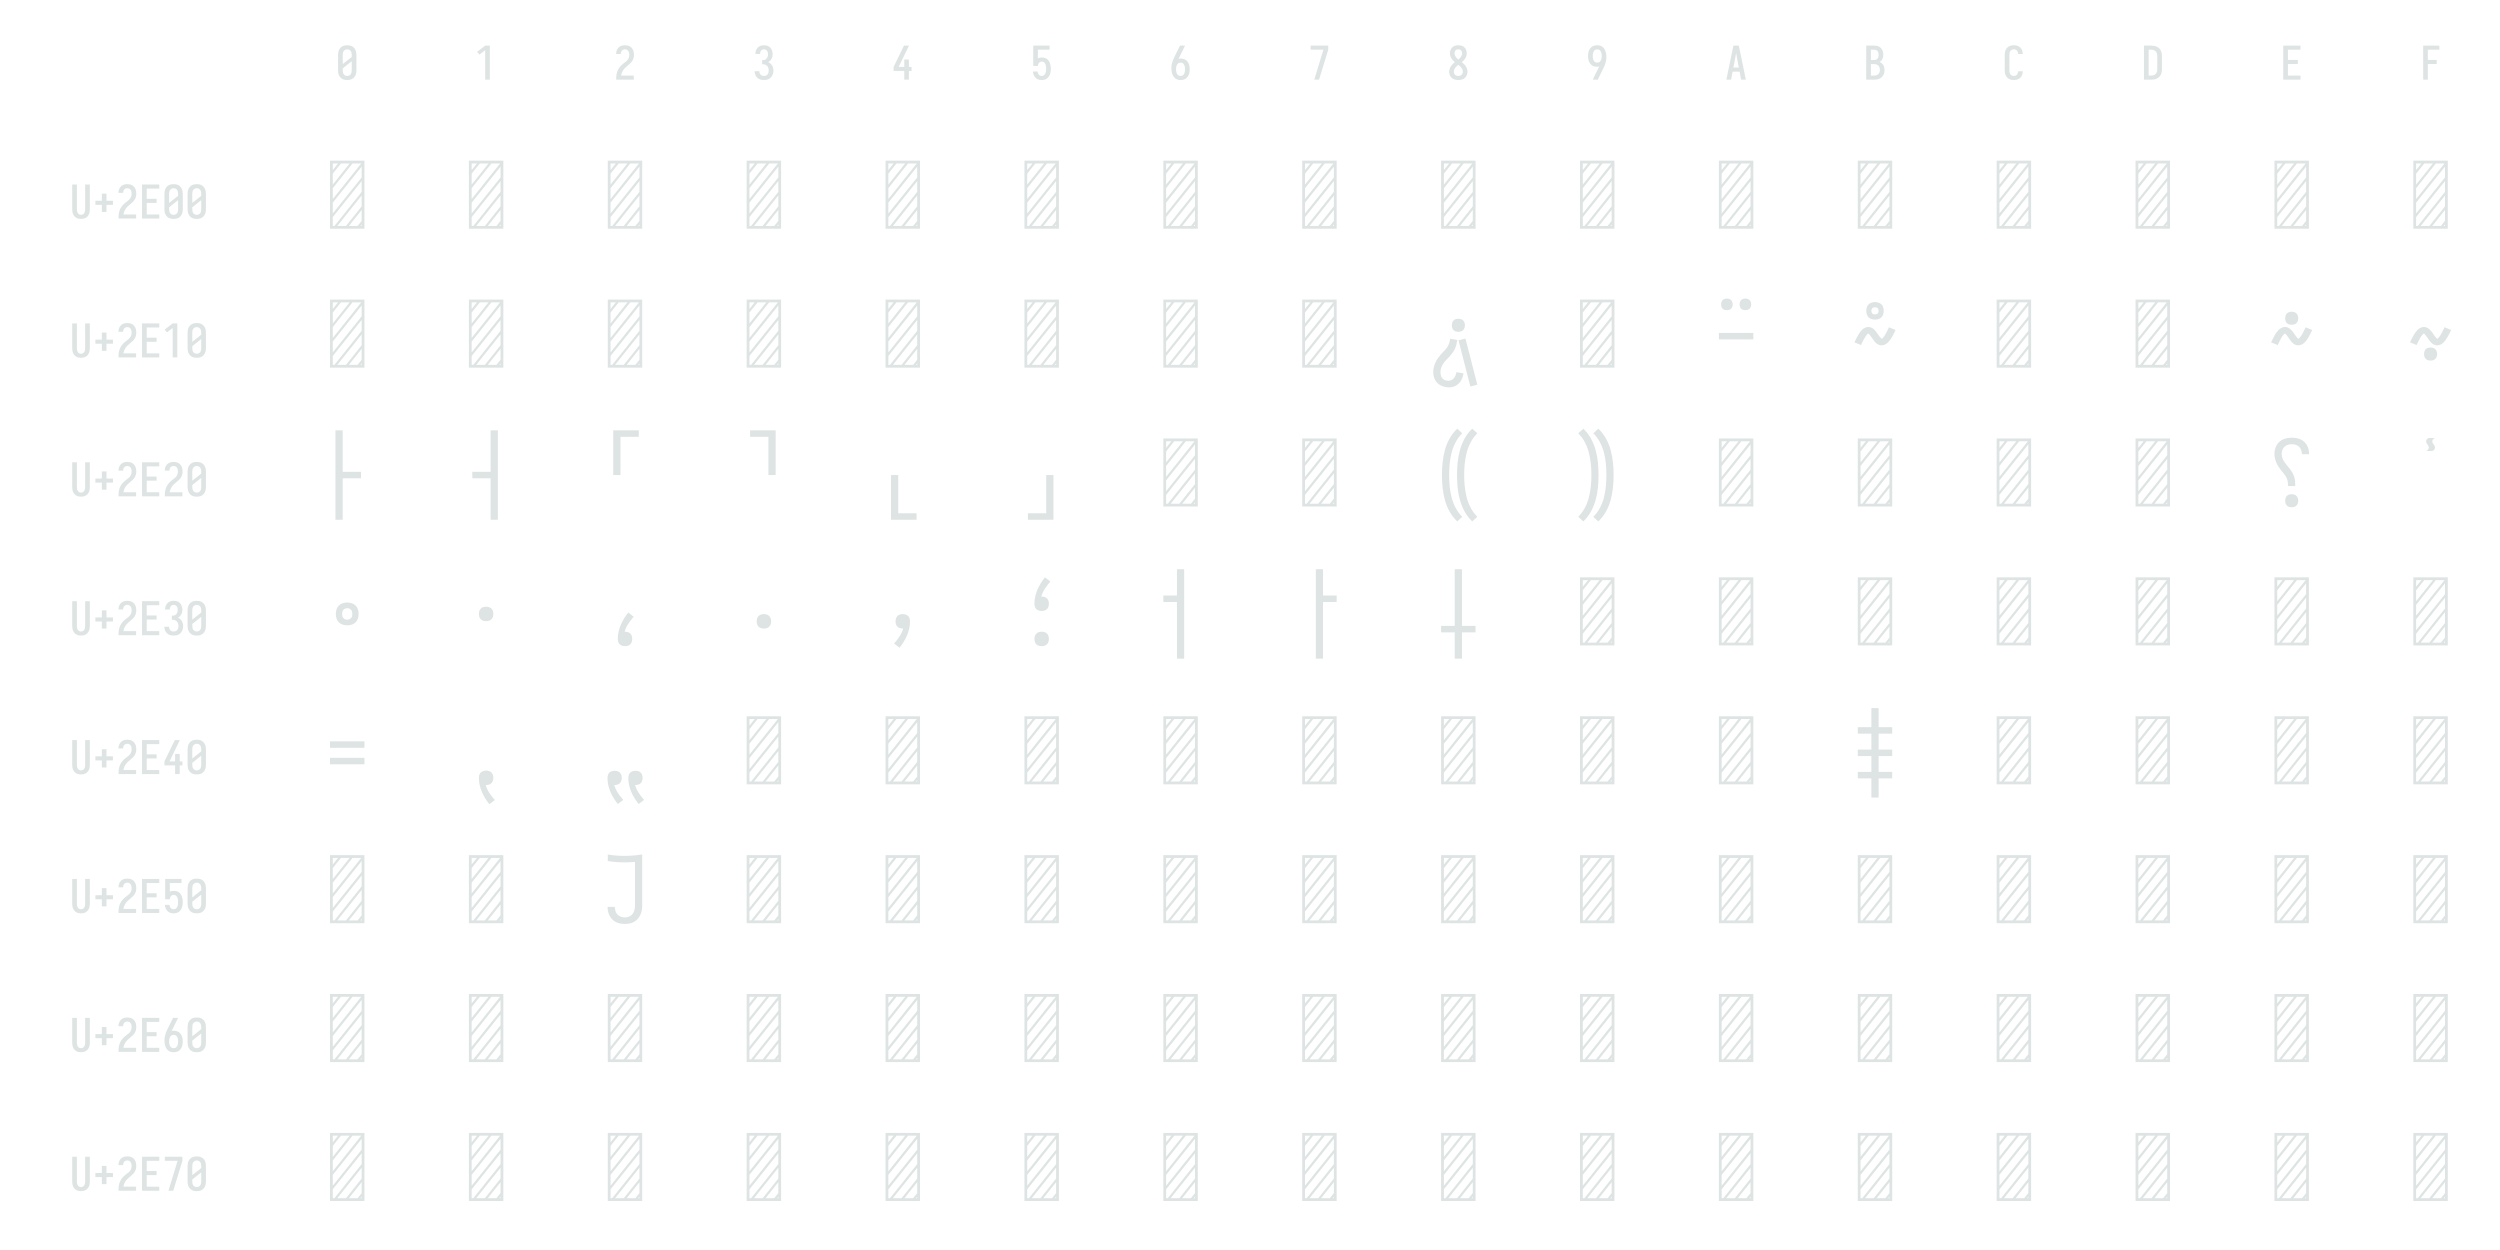 <?xml version="1.0" encoding="UTF-8" standalone="no"?>
<svg height="648" viewBox="0 0 1296 648" width="1296" xmlns="http://www.w3.org/2000/svg">
<defs>
<path d="M 250 8 Q 223 8 196 3 Q 169 -2 145 -15 Q 121 -28 102.5 -48.5 Q 84 -69 72.5 -94 Q 61 -119 56.5 -146 Q 52 -173 52 -200 L 52 -535 Q 52 -562 56.5 -589 Q 61 -616 72.5 -641 Q 84 -666 102.5 -686.5 Q 121 -707 145 -720 Q 169 -733 196 -738 Q 223 -743 250 -743 Q 277 -743 304 -738 Q 331 -733 355 -720 Q 379 -707 397.5 -686.5 Q 416 -666 427.5 -641 Q 439 -616 443.5 -589 Q 448 -562 448 -535 L 448 -200 Q 448 -173 443.5 -146 Q 439 -119 427.5 -94 Q 416 -69 397.5 -48.5 Q 379 -28 355 -15 Q 331 -2 304 3 Q 277 8 250 8 Z M 153 -337 L 347 -491 L 347 -535 Q 347 -557 342.5 -578.5 Q 338 -600 325.5 -618 Q 313 -636 292.5 -645.5 Q 272 -655 250 -655 Q 228 -655 207.5 -645.5 Q 187 -636 174.5 -618 Q 162 -600 157.5 -578.5 Q 153 -557 153 -535 Z M 250 -80 Q 272 -80 292.5 -89.5 Q 313 -99 325.5 -117 Q 338 -135 342.5 -156.5 Q 347 -178 347 -200 L 347 -398 L 153 -244 L 153 -200 Q 153 -178 157.5 -156.5 Q 162 -135 174.5 -117 Q 187 -99 207.5 -89.5 Q 228 -80 250 -80 Z " id="path1"/>
<path d="M 230 0 L 230 -637 L 107 -542 L 55 -600 L 230 -735 L 330 -735 L 330 0 Z " id="path2"/>
<path d="M 60 0 L 60 -1 Q 60 -27 61 -54 Q 62 -81 66 -107 Q 70 -133 77.5 -158.5 Q 85 -184 96.5 -207.5 Q 108 -231 123 -253 Q 138 -275 156 -294.5 Q 174 -314 194 -331 Q 214 -348 235.5 -364 Q 257 -380 277.5 -397 Q 298 -414 313 -435.5 Q 328 -457 335.5 -483 Q 343 -509 343 -535 Q 343 -557 339 -578 Q 335 -599 323.5 -617 Q 312 -635 292 -645 Q 272 -655 251 -655 Q 231 -655 213 -648 Q 195 -641 182.5 -626.5 Q 170 -612 164.5 -593 Q 159 -574 159 -555 L 159 -554 L 58 -554 L 58 -556 Q 58 -581 64 -606 Q 70 -631 82 -653.5 Q 94 -676 112 -694 Q 130 -712 152.5 -723 Q 175 -734 200 -738.5 Q 225 -743 251 -743 Q 278 -743 304.5 -737.5 Q 331 -732 354 -719 Q 377 -706 395 -685.5 Q 413 -665 424 -640.5 Q 435 -616 439.5 -589 Q 444 -562 444 -535 Q 444 -501 435 -468 Q 426 -435 407.5 -406 Q 389 -377 364 -353.5 Q 339 -330 312.5 -308.5 Q 286 -287 261 -263.5 Q 236 -240 216.5 -212.5 Q 197 -185 184 -153.5 Q 171 -122 166 -88 L 440 -88 L 440 0 Z " id="path3"/>
<path d="M 252 8 Q 226 8 200 3.5 Q 174 -1 150.5 -12 Q 127 -23 107.5 -41 Q 88 -59 75.5 -82 Q 63 -105 56.5 -130.5 Q 50 -156 50 -183 L 151 -183 Q 151 -162 157.5 -142.5 Q 164 -123 178 -108 Q 192 -93 212 -86.5 Q 232 -80 252 -80 Q 275 -80 296 -88.5 Q 317 -97 330.5 -114.5 Q 344 -132 349.5 -154 Q 355 -176 355 -198 Q 355 -217 351 -235.5 Q 347 -254 338.5 -271 Q 330 -288 316.5 -301 Q 303 -314 286 -322 Q 269 -330 250 -332 Q 231 -334 212 -334 L 212 -422 Q 229 -422 246 -424 Q 263 -426 278.5 -433 Q 294 -440 306 -452.5 Q 318 -465 325.5 -480.5 Q 333 -496 336 -513 Q 339 -530 339 -547 Q 339 -566 334.5 -585.5 Q 330 -605 319 -621 Q 308 -637 290 -646 Q 272 -655 253 -655 Q 234 -655 216.5 -647.5 Q 199 -640 188 -625.5 Q 177 -611 172 -593 Q 167 -575 167 -556 L 167 -555 L 66 -555 L 66 -558 Q 66 -582 71.5 -606.5 Q 77 -631 88.5 -653 Q 100 -675 117.5 -693 Q 135 -711 157 -722.5 Q 179 -734 203.5 -738.5 Q 228 -743 253 -743 Q 278 -743 303 -738 Q 328 -733 350.5 -721 Q 373 -709 390 -690 Q 407 -671 418 -648 Q 429 -625 434.5 -600 Q 440 -575 440 -550 Q 440 -524 434 -498.5 Q 428 -473 415.5 -450.5 Q 403 -428 384.5 -409.5 Q 366 -391 343 -379 Q 369 -368 391 -348.5 Q 413 -329 427.5 -304.5 Q 442 -280 449 -252 Q 456 -224 456 -195 Q 456 -168 450 -141.5 Q 444 -115 431.5 -91 Q 419 -67 400 -47 Q 381 -27 357 -14.5 Q 333 -2 306.5 3 Q 280 8 252 8 Z " id="path4"/>
<path d="M 282 0 L 282 -188 L 52 -188 L 52 -275 L 276 -735 L 385 -735 L 161 -275 L 282 -275 L 282 -435 L 382 -435 L 382 -275 L 440 -275 L 440 -188 L 382 -188 L 382 0 Z " id="path5"/>
<path d="M 252 8 Q 227 8 202.5 3.5 Q 178 -1 156.5 -12.5 Q 135 -24 117.5 -42 Q 100 -60 88 -81 Q 76 -102 69 -126 Q 62 -150 60 -174 L 60 -176 L 160 -176 L 161 -172 Q 164 -154 170.5 -137 Q 177 -120 188.5 -107 Q 200 -94 217 -87 Q 234 -80 252 -80 Q 269 -80 285 -87 Q 301 -94 312 -106.5 Q 323 -119 330 -135 Q 337 -151 340.5 -167.5 Q 344 -184 345.5 -201 Q 347 -218 347 -235 Q 347 -252 345.5 -269 Q 344 -286 340.5 -302.5 Q 337 -319 330.5 -334.5 Q 324 -350 313.5 -363 Q 303 -376 287 -383.5 Q 271 -391 254 -391 Q 236 -391 219.5 -384 Q 203 -377 191.5 -363 Q 180 -349 174.5 -331.5 Q 169 -314 168 -296 L 68 -296 L 68 -735 L 421 -735 L 421 -647 L 168 -647 L 168 -462 Q 188 -471 210 -474.5 Q 232 -478 254 -478 Q 284 -478 312.5 -470.5 Q 341 -463 364.5 -445.5 Q 388 -428 404.5 -403.5 Q 421 -379 430.5 -351 Q 440 -323 444 -294 Q 448 -265 448 -235 Q 448 -206 444 -176.5 Q 440 -147 430.5 -119 Q 421 -91 404 -66.5 Q 387 -42 363 -24.5 Q 339 -7 310 0.5 Q 281 8 252 8 Z " id="path6"/>
<path d="M 250 8 Q 219 8 189 -0.5 Q 159 -9 135 -28 Q 111 -47 94.5 -73.5 Q 78 -100 68.5 -129.5 Q 59 -159 55.5 -189.5 Q 52 -220 52 -250 Q 52 -291 60 -331 Q 68 -371 82 -409 Q 96 -447 114 -483.5 Q 132 -520 150 -556 L 238 -735 L 347 -735 L 240 -517 Q 232 -500 223 -483.5 Q 214 -467 205 -451 Q 217 -454 229 -455 Q 241 -456 253 -456 Q 281 -456 309.5 -449 Q 338 -442 361.5 -426 Q 385 -410 402.5 -386.5 Q 420 -363 430 -336.5 Q 440 -310 444 -281.5 Q 448 -253 448 -224 Q 448 -195 444 -166.5 Q 440 -138 429.5 -111 Q 419 -84 401.5 -60.5 Q 384 -37 360 -21 Q 336 -5 307.5 1.5 Q 279 8 250 8 Z M 250 -80 Q 266 -80 282 -85.5 Q 298 -91 309.5 -102.5 Q 321 -114 328.5 -129 Q 336 -144 340 -159.5 Q 344 -175 345.5 -191.5 Q 347 -208 347 -224 Q 347 -240 345.5 -256.5 Q 344 -273 340 -288.5 Q 336 -304 328.5 -319 Q 321 -334 309.5 -345.5 Q 298 -357 282.5 -362.5 Q 267 -368 251 -368 Q 234 -368 218.5 -362.5 Q 203 -357 191.5 -345.5 Q 180 -334 172 -319.5 Q 164 -305 160 -289 Q 156 -273 154.5 -256.5 Q 153 -240 153 -224 Q 153 -208 154.5 -191.5 Q 156 -175 160 -159.5 Q 164 -144 171.5 -129 Q 179 -114 190.5 -102.5 Q 202 -91 218 -85.5 Q 234 -80 250 -80 Z " id="path7"/>
<path d="M 138 0 L 336 -647 L 60 -647 L 60 -735 L 440 -735 L 440 -647 L 242 0 Z " id="path8"/>
<path d="M 250 8 Q 225 8 200 4 Q 175 -0 152 -10 Q 129 -20 109.5 -37 Q 90 -54 77.5 -75.5 Q 65 -97 58.5 -121.5 Q 52 -146 52 -172 Q 52 -203 62 -232.5 Q 72 -262 88.5 -288 Q 105 -314 127 -336 Q 149 -358 174 -378 Q 152 -396 132.5 -417 Q 113 -438 98.5 -462.5 Q 84 -487 76 -514.5 Q 68 -542 68 -570 Q 68 -594 73.5 -617 Q 79 -640 90.5 -661 Q 102 -682 119.5 -698.5 Q 137 -715 158 -725 Q 179 -735 202.5 -739 Q 226 -743 250 -743 Q 274 -743 297.5 -739 Q 321 -735 342 -725 Q 363 -715 380.5 -698.5 Q 398 -682 409.5 -661 Q 421 -640 426.5 -617 Q 432 -594 432 -570 Q 432 -542 424 -514.5 Q 416 -487 401.5 -462.5 Q 387 -438 367.5 -417 Q 348 -396 326 -378 Q 351 -358 373 -336 Q 395 -314 411.5 -288 Q 428 -262 438 -232.5 Q 448 -203 448 -172 Q 448 -146 441.5 -121.5 Q 435 -97 422.5 -75.5 Q 410 -54 390.5 -37 Q 371 -20 348 -10 Q 325 -0 300 4 Q 275 8 250 8 Z M 250 -435 Q 266 -447 280.5 -461.5 Q 295 -476 306.5 -493 Q 318 -510 325 -529.5 Q 332 -549 332 -569 Q 332 -586 326.5 -602.5 Q 321 -619 310 -631.5 Q 299 -644 283 -649.5 Q 267 -655 250 -655 Q 233 -655 217 -649.5 Q 201 -644 190 -631.5 Q 179 -619 173.5 -602.5 Q 168 -586 168 -569 Q 168 -549 175 -529.5 Q 182 -510 193.5 -493 Q 205 -476 219.5 -461.5 Q 234 -447 250 -435 Z M 250 -80 Q 269 -80 287.5 -85.5 Q 306 -91 320 -104 Q 334 -117 340.5 -135.5 Q 347 -154 347 -173 Q 347 -196 338.5 -217.5 Q 330 -239 316.5 -257.5 Q 303 -276 285.5 -291 Q 268 -306 250 -320 Q 232 -306 214.5 -291 Q 197 -276 183.5 -257.5 Q 170 -239 161.5 -217.5 Q 153 -196 153 -173 Q 153 -154 159.5 -135.5 Q 166 -117 180 -104 Q 194 -91 212.5 -85.5 Q 231 -80 250 -80 Z " id="path9"/>
<path d="M 262 0 L 153 0 L 260 -218 Q 268 -235 277 -251.5 Q 286 -268 295 -284 Q 283 -281 271 -280 Q 259 -279 247 -279 Q 219 -279 190.5 -286 Q 162 -293 138.5 -309 Q 115 -325 97.5 -348.5 Q 80 -372 70 -398.5 Q 60 -425 56 -453.5 Q 52 -482 52 -511 Q 52 -540 56 -568.5 Q 60 -597 70.5 -624 Q 81 -651 98.5 -674.5 Q 116 -698 140 -714 Q 164 -730 192.5 -736.5 Q 221 -743 250 -743 Q 281 -743 311 -734.5 Q 341 -726 365 -707 Q 389 -688 405.5 -661.5 Q 422 -635 431.5 -605.5 Q 441 -576 444.5 -545.5 Q 448 -515 448 -485 Q 448 -444 440 -404 Q 432 -364 418 -326 Q 404 -288 386 -251.5 Q 368 -215 350 -179 Z M 249 -367 Q 266 -367 281.5 -372.5 Q 297 -378 308.5 -389.5 Q 320 -401 328 -415.5 Q 336 -430 340 -446 Q 344 -462 345.5 -478.5 Q 347 -495 347 -511 Q 347 -527 345.5 -543.5 Q 344 -560 340 -575.5 Q 336 -591 328.5 -606 Q 321 -621 309.5 -632.5 Q 298 -644 282 -649.5 Q 266 -655 250 -655 Q 234 -655 218 -649.5 Q 202 -644 190.5 -632.5 Q 179 -621 171.5 -606 Q 164 -591 160 -575.5 Q 156 -560 154.5 -543.5 Q 153 -527 153 -511 Q 153 -495 154.5 -478.5 Q 156 -462 160 -446.5 Q 164 -431 171.5 -416 Q 179 -401 190.5 -389.5 Q 202 -378 217.5 -372.5 Q 233 -367 249 -367 Z " id="path10"/>
<path d="M 39 0 L 192 -735 L 308 -735 L 461 0 L 358 0 L 326 -172 L 174 -172 L 142 0 Z M 309 -260 L 265 -490 Q 262 -511 258 -531.5 Q 254 -552 250 -572 Q 246 -552 242 -531.5 Q 238 -511 235 -490 L 191 -260 Z " id="path11"/>
<path d="M 60 0 L 60 -735 L 234 -735 Q 261 -735 287 -730.5 Q 313 -726 336 -714 Q 359 -702 377.5 -682.5 Q 396 -663 408 -639.5 Q 420 -616 424.5 -590 Q 429 -564 429 -538 Q 429 -515 425 -492 Q 421 -469 410.5 -448.5 Q 400 -428 383.5 -411 Q 367 -394 347 -383 Q 372 -373 393.5 -355.5 Q 415 -338 429.5 -314.5 Q 444 -291 450 -264 Q 456 -237 456 -210 Q 456 -181 450 -152.5 Q 444 -124 430 -98.5 Q 416 -73 394.5 -53.5 Q 373 -34 347 -21.5 Q 321 -9 292 -4.5 Q 263 -0 234 0 Z M 161 -424 L 234 -424 Q 255 -424 274.5 -432.5 Q 294 -441 306.5 -457.5 Q 319 -474 324 -494.5 Q 329 -515 329 -536 Q 329 -557 324 -577.5 Q 319 -598 306.5 -614.5 Q 294 -631 274.5 -639 Q 255 -647 234 -647 L 161 -647 Z M 161 -88 L 234 -88 Q 251 -88 267 -91 Q 283 -94 297.5 -101.5 Q 312 -109 323.5 -121 Q 335 -133 342.5 -148 Q 350 -163 352.5 -179 Q 355 -195 355 -212 Q 355 -228 352.5 -244.5 Q 350 -261 343 -276 Q 336 -291 324.5 -303 Q 313 -315 298 -322.5 Q 283 -330 267 -333 Q 251 -336 234 -336 L 161 -336 Z " id="path12"/>
<path d="M 247 8 Q 220 8 193.5 2.5 Q 167 -3 143.5 -16 Q 120 -29 101.5 -49.5 Q 83 -70 72 -94.5 Q 61 -119 56.5 -146 Q 52 -173 52 -200 L 52 -535 Q 52 -562 56.5 -589 Q 61 -616 72 -640.5 Q 83 -665 101.5 -685.5 Q 120 -706 143.5 -719 Q 167 -732 193.5 -737.5 Q 220 -743 247 -743 Q 273 -743 298 -738.5 Q 323 -734 346 -723 Q 369 -712 387.5 -694 Q 406 -676 418 -653.5 Q 430 -631 436 -606 Q 442 -581 442 -556 L 442 -554 L 341 -554 L 341 -555 Q 341 -575 335.5 -593.5 Q 330 -612 317 -627 Q 304 -642 285.5 -648.5 Q 267 -655 247 -655 Q 226 -655 206 -645.5 Q 186 -636 173.5 -618 Q 161 -600 157 -578.5 Q 153 -557 153 -535 L 153 -200 Q 153 -178 157 -156.5 Q 161 -135 173.5 -117 Q 186 -99 206 -89.5 Q 226 -80 247 -80 Q 267 -80 285.5 -86.5 Q 304 -93 317 -108 Q 330 -123 335.5 -141.5 Q 341 -160 341 -180 L 341 -181 L 442 -181 L 442 -179 Q 442 -154 436 -129 Q 430 -104 418 -81.5 Q 406 -59 387.5 -41 Q 369 -23 346 -12 Q 323 -1 298 3.5 Q 273 8 247 8 Z " id="path13"/>
<path d="M 60 0 L 60 -735 L 219 -735 Q 249 -735 279 -730 Q 309 -725 336.5 -712 Q 364 -699 386 -678.5 Q 408 -658 422 -631.5 Q 436 -605 442 -575 Q 448 -545 448 -515 L 448 -220 Q 448 -190 442 -160 Q 436 -130 422 -103.5 Q 408 -77 386 -56.5 Q 364 -36 336.5 -23 Q 309 -10 279 -5 Q 249 -0 219 0 Z M 161 -88 L 219 -88 Q 237 -88 254 -91 Q 271 -94 286.5 -102.5 Q 302 -111 314 -124 Q 326 -137 333.5 -152.5 Q 341 -168 344 -185.5 Q 347 -203 347 -220 L 347 -515 Q 347 -532 344 -549.5 Q 341 -567 333.5 -582.5 Q 326 -598 314 -611 Q 302 -624 286.5 -632.5 Q 271 -641 254 -644 Q 237 -647 219 -647 L 161 -647 Z " id="path14"/>
<path d="M 68 0 L 68 -735 L 440 -735 L 440 -647 L 169 -647 L 169 -426 L 383 -426 L 383 -338 L 169 -338 L 169 -88 L 440 -88 L 440 0 Z " id="path15"/>
<path d="M 91 0 L 91 -735 L 440 -735 L 440 -647 L 191 -647 L 191 -426 L 383 -426 L 383 -338 L 191 -338 L 191 0 Z " id="path16"/>
<path d="M 250 8 Q 223 8 196.5 2.5 Q 170 -3 147 -16.5 Q 124 -30 106.5 -50.5 Q 89 -71 78.5 -95.5 Q 68 -120 64 -146.5 Q 60 -173 60 -200 L 60 -735 L 161 -735 L 161 -200 Q 161 -186 162.5 -172 Q 164 -158 168 -144.5 Q 172 -131 179.5 -118.5 Q 187 -106 197.5 -97 Q 208 -88 222 -84 Q 236 -80 250 -80 Q 264 -80 278 -84 Q 292 -88 302.5 -97 Q 313 -106 320.5 -118.5 Q 328 -131 332 -144.5 Q 336 -158 337.5 -172 Q 339 -186 339 -200 L 339 -735 L 440 -735 L 440 -200 Q 440 -173 436 -146.5 Q 432 -120 421.5 -95.5 Q 411 -71 393.5 -50.5 Q 376 -30 353 -16.5 Q 330 -3 303.5 2.5 Q 277 8 250 8 Z " id="path17"/>
<path d="M 300 -143 L 200 -143 L 200 -296 L 60 -296 L 60 -384 L 200 -384 L 200 -537 L 300 -537 L 300 -384 L 440 -384 L 440 -296 L 300 -296 Z " id="path18"/>
<path d="M 64 0 L 64 -735 L 436 -735 L 436 0 Z M 94 -321 L 179 -427 L 401 -705 L 307 -705 L 94 -438 Z M 94 -477 L 276 -705 L 182 -705 L 94 -595 Z M 94 -634 L 151 -705 L 94 -705 Z M 94 -165 L 406 -554 L 406 -671 L 94 -282 Z M 94 -30 L 112 -30 L 406 -398 L 406 -515 L 94 -126 Z M 237 -30 L 406 -242 L 406 -359 L 143 -30 Z M 268 -30 L 362 -30 L 406 -85 L 406 -203 Z M 393 -30 L 406 -30 L 406 -46 Z " id="path19"/>
<path d="M 380 204 L 252 -295 L 327 -314 L 455 184 Z M 152 213 Q 142 213 133 212 Q 124 211 115 210 Q 86 205 59.5 192 Q 33 179 14.5 156.5 Q -4 134 -12.5 106 Q -21 78 -21 48 Q -21 23 -15 -2.5 Q -9 -28 1.5 -52 Q 12 -76 26.5 -97.5 Q 41 -119 57.5 -138.5 Q 74 -158 93 -176.5 Q 112 -195 127 -216 Q 142 -237 150 -261.5 Q 158 -286 162 -312 L 239 -299 Q 235 -274 229 -249.5 Q 223 -225 212.5 -202.5 Q 202 -180 187 -159.5 Q 172 -139 155 -120.5 Q 138 -102 120.5 -84 Q 103 -66 88.5 -45.5 Q 74 -25 65.5 -1 Q 57 23 57 48 Q 57 66 61.5 84 Q 66 102 78 116 Q 90 130 108 136 Q 126 142 144 142 Q 161 142 177 134 Q 193 126 203.5 112.5 Q 214 99 220.5 82.5 Q 227 66 229 49 L 306 62 Q 302 91 290 119 Q 278 147 257.5 168.5 Q 237 190 209 201.5 Q 181 213 152 213 Z M 250 -387 Q 236 -387 222 -391 Q 208 -395 198 -405.5 Q 188 -416 184 -429.5 Q 180 -443 180 -458 Q 180 -472 184 -485.5 Q 188 -499 198 -509.5 Q 208 -520 222 -524 Q 236 -528 250 -528 Q 264 -528 278 -524 Q 292 -520 302 -509.5 Q 312 -499 316.5 -485.5 Q 321 -472 321 -458 Q 321 -443 316.5 -429.5 Q 312 -416 302 -405.5 Q 292 -395 278 -391 Q 264 -387 250 -387 Z " id="path20"/>
<path d="M 64 -305 L 64 -375 L 436 -375 L 436 -305 Z M 350 -621 Q 337 -621 325 -624.5 Q 313 -628 304 -637 Q 295 -646 291.5 -658 Q 288 -670 288 -683 Q 288 -696 291.5 -708 Q 295 -720 304 -729 Q 313 -738 325 -742 Q 337 -746 350 -746 Q 363 -746 375 -742 Q 387 -738 396 -729 Q 405 -720 409 -708 Q 413 -696 413 -683 Q 413 -670 409 -658 Q 405 -646 396 -637 Q 387 -628 375 -624.5 Q 363 -621 350 -621 Z M 150 -621 Q 137 -621 125 -624.5 Q 113 -628 104 -637 Q 95 -646 91.5 -658 Q 88 -670 88 -683 Q 88 -696 91.5 -708 Q 95 -720 104 -729 Q 113 -738 125 -742 Q 137 -746 150 -746 Q 163 -746 175 -742 Q 187 -738 196 -729 Q 205 -720 209 -708 Q 213 -696 213 -683 Q 213 -670 209 -658 Q 205 -646 196 -637 Q 187 -628 175 -624.5 Q 163 -621 150 -621 Z " id="path21"/>
<path d="M 250 -519 Q 231 -519 212.5 -524.5 Q 194 -530 180.5 -543.5 Q 167 -557 161.5 -575.5 Q 156 -594 156 -613 Q 156 -632 161.5 -651 Q 167 -670 180.5 -683 Q 194 -696 212.5 -702 Q 231 -708 250 -708 Q 269 -708 287.5 -702 Q 306 -696 319.5 -683 Q 333 -670 338.5 -651 Q 344 -632 344 -613 Q 344 -594 338.5 -575.5 Q 333 -557 319.5 -543.5 Q 306 -530 287.5 -524.5 Q 269 -519 250 -519 Z M 250 -575 Q 258 -575 265.5 -577 Q 273 -579 278.5 -584.5 Q 284 -590 286.5 -598 Q 289 -606 289 -613 Q 289 -621 286.5 -629 Q 284 -637 278.5 -642.5 Q 273 -648 265.5 -650 Q 258 -652 250 -652 Q 242 -652 234.5 -650 Q 227 -648 221.5 -642.5 Q 216 -637 213.5 -629 Q 211 -621 211 -613 Q 211 -606 213.5 -598 Q 216 -590 221.5 -584.5 Q 227 -579 234.5 -577 Q 242 -575 250 -575 Z M 322 -241 Q 316 -241 309.5 -242 Q 303 -243 297 -245 Q 291 -247 285.5 -249.5 Q 280 -252 274.5 -255.5 Q 269 -259 264.5 -263 Q 260 -267 255.5 -271.5 Q 251 -276 247 -281 Q 243 -286 239 -291 Q 235 -296 231.5 -301 Q 228 -306 224.5 -311 Q 221 -316 217 -321.5 Q 213 -327 209 -333 Q 205 -339 201 -344 Q 197 -349 193.5 -353.5 Q 190 -358 185.5 -362.5 Q 181 -367 178 -369 Q 176 -368 172.5 -365.5 Q 169 -363 165.5 -359 Q 162 -355 159 -351 Q 156 -347 154 -345 Q 152 -343 150 -340 Q 148 -337 146 -334 Q 144 -331 142 -328 Q 140 -325 138 -321 Q 136 -317 134 -313.5 Q 132 -310 129.5 -305.5 Q 127 -301 124.5 -296.5 Q 122 -292 120 -287.5 Q 118 -283 115.5 -278 Q 113 -273 110 -267.5 Q 107 -262 104.5 -256 Q 102 -250 100 -244 L 28 -273 Q 39 -296 48.5 -315.5 Q 58 -335 67.5 -351 Q 77 -367 86 -380 Q 95 -393 109 -407 Q 123 -421 140.5 -430 Q 158 -439 178 -439 Q 191 -439 203 -435 Q 215 -431 225.5 -424 Q 236 -417 244.5 -408 Q 253 -399 261 -389 Q 269 -379 276 -368.5 Q 283 -358 291 -346.5 Q 299 -335 306.5 -326.5 Q 314 -318 322 -311 Q 324 -312 327.5 -314.5 Q 331 -317 334.5 -321 Q 338 -325 341 -329 Q 344 -333 346 -335 Q 348 -337 350 -340 Q 352 -343 354 -346 Q 356 -349 358 -352 Q 360 -355 362 -359 Q 364 -363 366 -366.5 Q 368 -370 370.5 -374.5 Q 373 -379 375.5 -383.5 Q 378 -388 380 -392.5 Q 382 -397 384.5 -402 Q 387 -407 390 -412.5 Q 393 -418 395.5 -424 Q 398 -430 400 -436 L 472 -407 Q 461 -384 451.5 -364.5 Q 442 -345 432.5 -329 Q 423 -313 414 -300 Q 405 -287 391 -273 Q 377 -259 359.5 -250 Q 342 -241 322 -241 Z " id="path22"/>
<path d="M 250 -463 Q 236 -463 222 -467 Q 208 -471 198 -481 Q 188 -491 184 -505 Q 180 -519 180 -533 Q 180 -548 184 -561.5 Q 188 -575 198 -585 Q 208 -595 222 -599.5 Q 236 -604 250 -604 Q 264 -604 278 -599.5 Q 292 -595 302 -585 Q 312 -575 316.5 -561.5 Q 321 -548 321 -533 Q 321 -519 316.5 -505 Q 312 -491 302 -481 Q 292 -471 278 -467 Q 264 -463 250 -463 Z M 322 -241 Q 316 -241 309.5 -242 Q 303 -243 297 -245 Q 291 -247 285.5 -249.5 Q 280 -252 274.5 -255.5 Q 269 -259 264.5 -263 Q 260 -267 255.5 -271.5 Q 251 -276 247 -281 Q 243 -286 239 -291 Q 235 -296 231.5 -301 Q 228 -306 224.5 -311 Q 221 -316 217 -321.5 Q 213 -327 209 -333 Q 205 -339 201 -344 Q 197 -349 193.5 -353.5 Q 190 -358 185.5 -362.5 Q 181 -367 178 -369 Q 176 -368 172.5 -365.5 Q 169 -363 165.5 -359 Q 162 -355 159 -351 Q 156 -347 154 -345 Q 152 -343 150 -340 Q 148 -337 146 -334 Q 144 -331 142 -328 Q 140 -325 138 -321 Q 136 -317 134 -313.5 Q 132 -310 129.5 -305.5 Q 127 -301 124.5 -296.5 Q 122 -292 120 -287.5 Q 118 -283 115.5 -278 Q 113 -273 110 -267.5 Q 107 -262 104.5 -256 Q 102 -250 100 -244 L 28 -273 Q 39 -296 48.5 -315.5 Q 58 -335 67.5 -351 Q 77 -367 86 -380 Q 95 -393 109 -407 Q 123 -421 140.5 -430 Q 158 -439 178 -439 Q 191 -439 203 -435 Q 215 -431 225.5 -424 Q 236 -417 244.5 -408 Q 253 -399 261 -389 Q 269 -379 276 -368.5 Q 283 -358 291 -346.5 Q 299 -335 306.5 -326.5 Q 314 -318 322 -311 Q 324 -312 327.5 -314.5 Q 331 -317 334.5 -321 Q 338 -325 341 -329 Q 344 -333 346 -335 Q 348 -337 350 -340 Q 352 -343 354 -346 Q 356 -349 358 -352 Q 360 -355 362 -359 Q 364 -363 366 -366.5 Q 368 -370 370.5 -374.5 Q 373 -379 375.5 -383.5 Q 378 -388 380 -392.5 Q 382 -397 384.5 -402 Q 387 -407 390 -412.5 Q 393 -418 395.5 -424 Q 398 -430 400 -436 L 472 -407 Q 461 -384 451.5 -364.5 Q 442 -345 432.5 -329 Q 423 -313 414 -300 Q 405 -287 391 -273 Q 377 -259 359.5 -250 Q 342 -241 322 -241 Z " id="path23"/>
<path d="M 322 -241 Q 316 -241 309.5 -242 Q 303 -243 297 -245 Q 291 -247 285.5 -249.5 Q 280 -252 274.5 -255.5 Q 269 -259 264.5 -263 Q 260 -267 255.5 -271.5 Q 251 -276 247 -281 Q 243 -286 239 -291 Q 235 -296 231.5 -301 Q 228 -306 224.5 -311 Q 221 -316 217 -321.5 Q 213 -327 209 -333 Q 205 -339 201 -344 Q 197 -349 193.5 -353.5 Q 190 -358 185.5 -362.5 Q 181 -367 178 -369 Q 176 -368 172.5 -365.5 Q 169 -363 165.5 -359 Q 162 -355 159 -351 Q 156 -347 154 -345 Q 152 -343 150 -340 Q 148 -337 146 -334 Q 144 -331 142 -328 Q 140 -325 138 -321 Q 136 -317 134 -313.5 Q 132 -310 129.5 -305.5 Q 127 -301 124.5 -296.5 Q 122 -292 120 -287.5 Q 118 -283 115.5 -278 Q 113 -273 110 -267.5 Q 107 -262 104.5 -256 Q 102 -250 100 -244 L 28 -273 Q 39 -296 48.5 -315.5 Q 58 -335 67.5 -351 Q 77 -367 86 -380 Q 95 -393 109 -407 Q 123 -421 140.5 -430 Q 158 -439 178 -439 Q 191 -439 203 -435 Q 215 -431 225.5 -424 Q 236 -417 244.5 -408 Q 253 -399 261 -389 Q 269 -379 276 -368.5 Q 283 -358 291 -346.5 Q 299 -335 306.5 -326.5 Q 314 -318 322 -311 Q 324 -312 327.5 -314.5 Q 331 -317 334.5 -321 Q 338 -325 341 -329 Q 344 -333 346 -335 Q 348 -337 350 -340 Q 352 -343 354 -346 Q 356 -349 358 -352 Q 360 -355 362 -359 Q 364 -363 366 -366.5 Q 368 -370 370.5 -374.5 Q 373 -379 375.5 -383.5 Q 378 -388 380 -392.5 Q 382 -397 384.5 -402 Q 387 -407 390 -412.5 Q 393 -418 395.5 -424 Q 398 -430 400 -436 L 472 -407 Q 461 -384 451.5 -364.5 Q 442 -345 432.5 -329 Q 423 -313 414 -300 Q 405 -287 391 -273 Q 377 -259 359.5 -250 Q 342 -241 322 -241 Z M 250 -76 Q 236 -76 222 -80.5 Q 208 -85 198 -95 Q 188 -105 184 -118.5 Q 180 -132 180 -147 Q 180 -161 184 -175 Q 188 -189 198 -199 Q 208 -209 222 -213 Q 236 -217 250 -217 Q 264 -217 278 -213 Q 292 -209 302 -199 Q 312 -189 316.5 -175 Q 321 -161 321 -147 Q 321 -132 316.5 -118.5 Q 312 -105 302 -95 Q 292 -85 278 -80.5 Q 264 -76 250 -76 Z " id="path24"/>
<path d="M 123 143 L 123 -823 L 201 -823 L 201 -375 L 399 -375 L 399 -305 L 201 -305 L 201 143 Z " id="path25"/>
<path d="M 299 143 L 299 -305 L 101 -305 L 101 -375 L 299 -375 L 299 -823 L 377 -823 L 377 143 Z " id="path26"/>
<path d="M 123 -340 L 123 -823 L 399 -823 L 399 -753 L 201 -753 L 201 -340 Z " id="path27"/>
<path d="M 299 -340 L 299 -753 L 101 -753 L 101 -823 L 377 -823 L 377 -340 Z " id="path28"/>
<path d="M 123 143 L 123 -340 L 201 -340 L 201 73 L 399 73 L 399 143 Z " id="path29"/>
<path d="M 101 143 L 101 73 L 299 73 L 299 -340 L 377 -340 L 377 143 Z " id="path30"/>
<path d="M 400 161 Q 351 114 318 54 Q 285 -6 267 -71.5 Q 249 -137 242.5 -204.5 Q 236 -272 236 -340 Q 236 -408 242.5 -475.5 Q 249 -543 267 -608.5 Q 285 -674 318 -734 Q 351 -794 400 -841 L 455 -791 Q 412 -748 383.5 -694 Q 355 -640 340 -581 Q 325 -522 319 -461.5 Q 313 -401 313 -340 Q 313 -279 319 -218.5 Q 325 -158 340 -99 Q 355 -40 383.5 14 Q 412 68 455 111 Z M 238 161 Q 189 114 155.5 54 Q 122 -6 104.5 -71.5 Q 87 -137 80 -204.5 Q 73 -272 73 -340 Q 73 -408 80 -475.5 Q 87 -543 104.5 -608.5 Q 122 -674 155.5 -734 Q 189 -794 238 -841 L 292 -791 Q 249 -748 220.5 -694 Q 192 -640 177 -581 Q 162 -522 156.5 -461.5 Q 151 -401 151 -340 Q 151 -279 156.5 -218.5 Q 162 -158 177 -99 Q 192 -40 220.5 14 Q 249 68 292 111 Z " id="path31"/>
<path d="M 100 161 L 45 111 Q 88 68 116.5 14 Q 145 -40 160 -99 Q 175 -158 181 -218.5 Q 187 -279 187 -340 Q 187 -401 181 -461.5 Q 175 -522 160 -581 Q 145 -640 116.5 -694 Q 88 -748 45 -791 L 100 -841 Q 149 -794 182 -734 Q 215 -674 233 -608.5 Q 251 -543 257.5 -475.5 Q 264 -408 264 -340 Q 264 -272 257.5 -204.5 Q 251 -137 233 -71.5 Q 215 -6 182 54 Q 149 114 100 161 Z M 262 161 L 208 111 Q 251 68 279.5 14 Q 308 -40 323 -99 Q 338 -158 343.5 -218.5 Q 349 -279 349 -340 Q 349 -401 343.5 -461.5 Q 338 -522 323 -581 Q 308 -640 279.5 -694 Q 251 -748 208 -791 L 262 -841 Q 311 -794 344.5 -734 Q 378 -674 395.5 -608.5 Q 413 -543 420 -475.5 Q 427 -408 427 -340 Q 427 -272 420 -204.5 Q 413 -137 395.5 -71.5 Q 378 -6 344.5 54 Q 311 114 262 161 Z " id="path32"/>
<path d="M 211 -221 Q 211 -245 207.5 -269 Q 204 -293 193 -314.5 Q 182 -336 166 -354.5 Q 150 -373 135 -392 Q 120 -411 107 -431.5 Q 94 -452 84.5 -474 Q 75 -496 69.5 -520 Q 64 -544 64 -568 Q 64 -592 69.5 -616 Q 75 -640 87 -661 Q 99 -682 117 -698.5 Q 135 -715 157 -725 Q 179 -735 203 -739 Q 227 -743 251 -743 Q 275 -743 298.5 -739.5 Q 322 -736 344 -726 Q 366 -716 384 -700 Q 402 -684 414 -663.5 Q 426 -643 432 -619.5 Q 438 -596 438 -572 L 438 -565 L 360 -565 L 360 -569 Q 360 -591 352.5 -611.5 Q 345 -632 329.5 -646.5 Q 314 -661 293 -667 Q 272 -673 251 -673 Q 230 -673 209 -666.5 Q 188 -660 172.5 -645.5 Q 157 -631 149.5 -610 Q 142 -589 142 -568 Q 142 -544 150.5 -521 Q 159 -498 173 -478 Q 187 -458 203 -440 Q 219 -422 233.5 -402.5 Q 248 -383 260 -361.5 Q 272 -340 278.5 -316.5 Q 285 -293 287 -269 Q 289 -245 289 -221 Z M 250 8 Q 236 8 222 4 Q 208 0 198 -10.5 Q 188 -21 184 -34.5 Q 180 -48 180 -63 Q 180 -77 184 -90.5 Q 188 -104 198 -114.5 Q 208 -125 222 -129 Q 236 -133 250 -133 Q 264 -133 278 -129 Q 292 -125 302 -114.5 Q 312 -104 316.5 -90.5 Q 321 -77 321 -63 Q 321 -48 316.5 -34.5 Q 312 -21 302 -10.5 Q 292 0 278 4 Q 264 8 250 8 Z " id="path33"/>
<path d="M 201 -600 Q 214 -603 222.5 -613.5 Q 231 -624 231 -637 Q 231 -646 227 -654 Q 223 -662 218 -668 L 215 -672 Q 210 -678 206 -686 Q 202 -694 202 -703 Q 202 -716 210.5 -726.5 Q 219 -737 231 -740 L 299 -740 Q 286 -737 277.5 -726.5 Q 269 -716 269 -703 Q 269 -694 273.5 -685.5 Q 278 -677 283.5 -670 Q 289 -663 293.5 -654.5 Q 298 -646 298 -637 Q 298 -624 289.5 -613.5 Q 281 -603 269 -600 Z " id="path34"/>
<path d="M 250 -217 Q 225 -217 201 -224.5 Q 177 -232 159.5 -249.5 Q 142 -267 134.5 -291 Q 127 -315 127 -340 Q 127 -365 134.5 -389 Q 142 -413 159.5 -430.5 Q 177 -448 201 -455.5 Q 225 -463 250 -463 Q 275 -463 299 -455.5 Q 323 -448 340.5 -430.5 Q 358 -413 365.5 -389 Q 373 -365 373 -340 Q 373 -315 365.5 -291 Q 358 -267 340.5 -249.5 Q 323 -232 299 -224.5 Q 275 -217 250 -217 Z M 250 -278 Q 262 -278 273 -282.5 Q 284 -287 292 -296 Q 300 -305 302.5 -316.5 Q 305 -328 305 -340 Q 305 -352 302.5 -363.5 Q 300 -375 292 -384 Q 284 -393 273 -397.5 Q 262 -402 250 -402 Q 238 -402 227 -397.5 Q 216 -393 208 -384 Q 200 -375 197.5 -363.5 Q 195 -352 195 -340 Q 195 -328 197.5 -316.5 Q 200 -305 208 -296 Q 216 -287 227 -282.5 Q 238 -278 250 -278 Z " id="path35"/>
<path d="M 250 -262 Q 234 -262 219 -266.5 Q 204 -271 192.5 -282.5 Q 181 -294 176.5 -309 Q 172 -324 172 -340 Q 172 -356 176.5 -371 Q 181 -386 192.5 -397.5 Q 204 -409 219 -413.5 Q 234 -418 250 -418 Q 266 -418 281 -413.5 Q 296 -409 307.5 -397.5 Q 319 -386 323.5 -371 Q 328 -356 328 -340 Q 328 -324 323.5 -309 Q 319 -294 307.5 -282.5 Q 296 -271 281 -266.5 Q 266 -262 250 -262 Z " id="path36"/>
<path d="M 250 8 Q 234 8 218 3 Q 202 -2 191 -13.5 Q 180 -25 176 -41 Q 172 -57 172 -73 Q 172 -112 181 -150 Q 190 -188 205 -223.5 Q 220 -259 240.5 -292 Q 261 -325 285 -355 L 344 -310 Q 312 -274 285.5 -234 Q 259 -194 246 -148 L 251 -148 Q 266 -148 281.5 -143 Q 297 -138 308 -127 Q 319 -116 323.5 -101 Q 328 -86 328 -70 Q 328 -54 323.5 -39 Q 319 -24 307.5 -12.5 Q 296 -1 281 3.5 Q 266 8 250 8 Z " id="path37"/>
<path d="M 250 -182 Q 234 -182 219 -186.5 Q 204 -191 192.5 -202.5 Q 181 -214 176.5 -229 Q 172 -244 172 -260 Q 172 -276 176.5 -291 Q 181 -306 192.5 -317.5 Q 204 -329 219 -333.5 Q 234 -338 250 -338 Q 266 -338 281 -333.5 Q 296 -329 307.5 -317.5 Q 319 -306 323.5 -291 Q 328 -276 328 -260 Q 328 -244 323.5 -229 Q 319 -214 307.5 -202.5 Q 296 -191 281 -186.5 Q 266 -182 250 -182 Z " id="path38"/>
<path d="M 215 25 L 156 -20 Q 188 -56 214.5 -96 Q 241 -136 254 -182 L 249 -182 Q 234 -182 218.5 -187 Q 203 -192 192 -203 Q 181 -214 176.5 -229 Q 172 -244 172 -260 Q 172 -276 176.5 -291 Q 181 -306 192.5 -317.5 Q 204 -329 219 -333.5 Q 234 -338 250 -338 Q 266 -338 282 -333 Q 298 -328 309 -316.5 Q 320 -305 324 -289 Q 328 -273 328 -257 Q 328 -218 319 -180 Q 310 -142 295 -106.5 Q 280 -71 259.5 -38 Q 239 -5 215 25 Z " id="path39"/>
<path d="M 250 -372 Q 234 -372 218 -377 Q 202 -382 191 -393.5 Q 180 -405 176 -421 Q 172 -437 172 -453 Q 172 -492 181 -530 Q 190 -568 205 -603.5 Q 220 -639 240.5 -672 Q 261 -705 285 -735 L 344 -690 Q 312 -654 285.5 -614 Q 259 -574 246 -528 L 251 -528 Q 266 -528 281.5 -523 Q 297 -518 308 -507 Q 319 -496 323.5 -481 Q 328 -466 328 -450 Q 328 -434 323.5 -419 Q 319 -404 307.5 -392.5 Q 296 -381 281 -376.5 Q 266 -372 250 -372 Z M 250 8 Q 234 8 219 3.5 Q 204 -1 192.5 -12.5 Q 181 -24 176.5 -39 Q 172 -54 172 -70 Q 172 -86 176.5 -101 Q 181 -116 192.5 -127.5 Q 204 -139 219 -143.5 Q 234 -148 250 -148 Q 266 -148 281 -143.5 Q 296 -139 307.5 -127.5 Q 319 -116 323.5 -101 Q 328 -86 328 -70 Q 328 -54 323.5 -39 Q 319 -24 307.5 -12.5 Q 296 -1 281 3.5 Q 266 8 250 8 Z " id="path40"/>
<path d="M 211 143 L 211 -469 L 64 -469 L 64 -539 L 211 -539 L 211 -823 L 289 -823 L 289 143 Z " id="path41"/>
<path d="M 211 143 L 211 -823 L 289 -823 L 289 -539 L 436 -539 L 436 -469 L 289 -469 L 289 143 Z " id="path42"/>
<path d="M 211 143 L 211 -141 L 64 -141 L 64 -211 L 211 -211 L 211 -823 L 289 -823 L 289 -211 L 436 -211 L 436 -141 L 289 -141 L 289 143 Z " id="path43"/>
<path d="M 64 -394 L 64 -464 L 436 -464 L 436 -394 Z M 436 -216 L 64 -216 L 64 -286 L 436 -286 Z " id="path44"/>
<path d="M 285 215 Q 261 185 240.5 152 Q 220 119 205 83.5 Q 190 48 181 10 Q 172 -28 172 -67 Q 172 -83 176 -99 Q 180 -115 191 -126.5 Q 202 -138 218 -143 Q 234 -148 250 -148 Q 266 -148 281 -143.5 Q 296 -139 307.5 -127.5 Q 319 -116 323.5 -101 Q 328 -86 328 -70 Q 328 -54 323.5 -39 Q 319 -24 308 -13 Q 297 -2 281.5 3 Q 266 8 251 8 L 246 8 Q 259 54 285.5 94 Q 312 134 344 170 Z " id="path45"/>
<path d="M 173 213 Q 149 183 128.5 150.5 Q 108 118 93 82.5 Q 78 47 69.5 9.5 Q 61 -28 61 -66 Q 61 -82 65 -97.5 Q 69 -113 80 -124.5 Q 91 -136 106.5 -141 Q 122 -146 138 -146 Q 154 -146 169 -141.5 Q 184 -137 195 -126 Q 206 -115 210.5 -100 Q 215 -85 215 -69 Q 215 -54 210.5 -39 Q 206 -24 195 -13 Q 184 -2 169 3 Q 154 8 139 8 L 134 8 Q 147 53 173 93 Q 199 133 231 168 Z M 398 213 Q 374 183 353.5 150.5 Q 333 118 318 82.5 Q 303 47 294.5 9.5 Q 286 -28 286 -66 Q 286 -82 290 -97.5 Q 294 -113 305 -124.5 Q 316 -136 331.5 -141 Q 347 -146 363 -146 Q 379 -146 394 -141.5 Q 409 -137 420 -126 Q 431 -115 435.5 -100 Q 440 -85 440 -69 Q 440 -54 435.5 -39 Q 431 -24 420 -13 Q 409 -2 394 3 Q 379 8 364 8 L 359 8 Q 372 53 398 93 Q 424 133 456 168 Z " id="path46"/>
<path d="M 211 143 L 211 -64 L 64 -64 L 64 -134 L 211 -134 L 211 -305 L 64 -305 L 64 -375 L 211 -375 L 211 -547 L 64 -547 L 64 -617 L 211 -617 L 211 -823 L 289 -823 L 289 -617 L 436 -617 L 436 -547 L 289 -547 L 289 -375 L 436 -375 L 436 -305 L 289 -305 L 289 -134 L 436 -134 L 436 -64 L 289 -64 L 289 143 Z " id="path47"/>
<path d="M 249 8 Q 224 8 199.5 3.5 Q 175 -1 153.5 -11.5 Q 132 -22 114 -39.5 Q 96 -57 84.5 -79 Q 73 -101 67.5 -125 Q 62 -149 62 -174 L 62 -176 L 140 -176 L 140 -175 Q 140 -152 147 -130.5 Q 154 -109 169 -93 Q 184 -77 205.5 -69.5 Q 227 -62 249 -62 Q 273 -62 296 -72 Q 319 -82 333.5 -102 Q 348 -122 353 -146.5 Q 358 -171 358 -195 L 358 -662 Q 330 -660 302 -658.5 Q 274 -657 246 -657 Q 200 -657 154.5 -660.5 Q 109 -664 64 -671 L 64 -742 Q 109 -734 154.5 -730.5 Q 200 -727 246 -727 Q 294 -727 341.5 -731 Q 389 -735 436 -743 L 436 -195 Q 436 -169 432 -143 Q 428 -117 417.5 -93 Q 407 -69 389.5 -49 Q 372 -29 349.5 -15.5 Q 327 -2 301 3 Q 275 8 249 8 Z " id="path48"/>
</defs>
<g data-source-text="0" fill="#dee4e3" transform="translate(174 41.292) rotate(0) scale(0.024)">
<use href="#path1" transform="translate(0 0)"/>
</g>
<g data-source-text="1" fill="#dee4e3" transform="translate(246 41.292) rotate(0) scale(0.024)">
<use href="#path2" transform="translate(0 0)"/>
</g>
<g data-source-text="2" fill="#dee4e3" transform="translate(318 41.292) rotate(0) scale(0.024)">
<use href="#path3" transform="translate(0 0)"/>
</g>
<g data-source-text="3" fill="#dee4e3" transform="translate(390 41.292) rotate(0) scale(0.024)">
<use href="#path4" transform="translate(0 0)"/>
</g>
<g data-source-text="4" fill="#dee4e3" transform="translate(462 41.292) rotate(0) scale(0.024)">
<use href="#path5" transform="translate(0 0)"/>
</g>
<g data-source-text="5" fill="#dee4e3" transform="translate(534 41.292) rotate(0) scale(0.024)">
<use href="#path6" transform="translate(0 0)"/>
</g>
<g data-source-text="6" fill="#dee4e3" transform="translate(606 41.292) rotate(0) scale(0.024)">
<use href="#path7" transform="translate(0 0)"/>
</g>
<g data-source-text="7" fill="#dee4e3" transform="translate(678 41.292) rotate(0) scale(0.024)">
<use href="#path8" transform="translate(0 0)"/>
</g>
<g data-source-text="8" fill="#dee4e3" transform="translate(750 41.292) rotate(0) scale(0.024)">
<use href="#path9" transform="translate(0 0)"/>
</g>
<g data-source-text="9" fill="#dee4e3" transform="translate(822 41.292) rotate(0) scale(0.024)">
<use href="#path10" transform="translate(0 0)"/>
</g>
<g data-source-text="A" fill="#dee4e3" transform="translate(894 41.292) rotate(0) scale(0.024)">
<use href="#path11" transform="translate(0 0)"/>
</g>
<g data-source-text="B" fill="#dee4e3" transform="translate(966 41.292) rotate(0) scale(0.024)">
<use href="#path12" transform="translate(0 0)"/>
</g>
<g data-source-text="C" fill="#dee4e3" transform="translate(1038 41.292) rotate(0) scale(0.024)">
<use href="#path13" transform="translate(0 0)"/>
</g>
<g data-source-text="D" fill="#dee4e3" transform="translate(1110 41.292) rotate(0) scale(0.024)">
<use href="#path14" transform="translate(0 0)"/>
</g>
<g data-source-text="E" fill="#dee4e3" transform="translate(1182 41.292) rotate(0) scale(0.024)">
<use href="#path15" transform="translate(0 0)"/>
</g>
<g data-source-text="F" fill="#dee4e3" transform="translate(1254 41.292) rotate(0) scale(0.024)">
<use href="#path16" transform="translate(0 0)"/>
</g>
<g data-source-text="U+2E00" fill="#dee4e3" transform="translate(36 113.292) rotate(0) scale(0.024)">
<use href="#path17" transform="translate(0 0)"/>
<use href="#path18" transform="translate(500 0)"/>
<use href="#path3" transform="translate(1000 0)"/>
<use href="#path15" transform="translate(1500 0)"/>
<use href="#path1" transform="translate(2000 0)"/>
<use href="#path1" transform="translate(2500 0)"/>
</g>
<g data-source-text="" fill="#dee4e340" transform="translate(168 118.584) rotate(0) scale(0.048)">
<use href="#path19" transform="translate(0 0)"/>
</g>
<g data-source-text="" fill="#dee4e340" transform="translate(240 118.584) rotate(0) scale(0.048)">
<use href="#path19" transform="translate(0 0)"/>
</g>
<g data-source-text="" fill="#dee4e340" transform="translate(312 118.584) rotate(0) scale(0.048)">
<use href="#path19" transform="translate(0 0)"/>
</g>
<g data-source-text="" fill="#dee4e340" transform="translate(384 118.584) rotate(0) scale(0.048)">
<use href="#path19" transform="translate(0 0)"/>
</g>
<g data-source-text="" fill="#dee4e340" transform="translate(456 118.584) rotate(0) scale(0.048)">
<use href="#path19" transform="translate(0 0)"/>
</g>
<g data-source-text="" fill="#dee4e340" transform="translate(528 118.584) rotate(0) scale(0.048)">
<use href="#path19" transform="translate(0 0)"/>
</g>
<g data-source-text="" fill="#dee4e340" transform="translate(600 118.584) rotate(0) scale(0.048)">
<use href="#path19" transform="translate(0 0)"/>
</g>
<g data-source-text="" fill="#dee4e340" transform="translate(672 118.584) rotate(0) scale(0.048)">
<use href="#path19" transform="translate(0 0)"/>
</g>
<g data-source-text="" fill="#dee4e340" transform="translate(744 118.584) rotate(0) scale(0.048)">
<use href="#path19" transform="translate(0 0)"/>
</g>
<g data-source-text="" fill="#dee4e340" transform="translate(816 118.584) rotate(0) scale(0.048)">
<use href="#path19" transform="translate(0 0)"/>
</g>
<g data-source-text="" fill="#dee4e340" transform="translate(888 118.584) rotate(0) scale(0.048)">
<use href="#path19" transform="translate(0 0)"/>
</g>
<g data-source-text="" fill="#dee4e340" transform="translate(960 118.584) rotate(0) scale(0.048)">
<use href="#path19" transform="translate(0 0)"/>
</g>
<g data-source-text="" fill="#dee4e340" transform="translate(1032 118.584) rotate(0) scale(0.048)">
<use href="#path19" transform="translate(0 0)"/>
</g>
<g data-source-text="" fill="#dee4e340" transform="translate(1104 118.584) rotate(0) scale(0.048)">
<use href="#path19" transform="translate(0 0)"/>
</g>
<g data-source-text="" fill="#dee4e340" transform="translate(1176 118.584) rotate(0) scale(0.048)">
<use href="#path19" transform="translate(0 0)"/>
</g>
<g data-source-text="" fill="#dee4e340" transform="translate(1248 118.584) rotate(0) scale(0.048)">
<use href="#path19" transform="translate(0 0)"/>
</g>
<g data-source-text="U+2E10" fill="#dee4e3" transform="translate(36 185.292) rotate(0) scale(0.024)">
<use href="#path17" transform="translate(0 0)"/>
<use href="#path18" transform="translate(500 0)"/>
<use href="#path3" transform="translate(1000 0)"/>
<use href="#path15" transform="translate(1500 0)"/>
<use href="#path2" transform="translate(2000 0)"/>
<use href="#path1" transform="translate(2500 0)"/>
</g>
<g data-source-text="" fill="#dee4e340" transform="translate(168 190.584) rotate(0) scale(0.048)">
<use href="#path19" transform="translate(0 0)"/>
</g>
<g data-source-text="" fill="#dee4e340" transform="translate(240 190.584) rotate(0) scale(0.048)">
<use href="#path19" transform="translate(0 0)"/>
</g>
<g data-source-text="" fill="#dee4e340" transform="translate(312 190.584) rotate(0) scale(0.048)">
<use href="#path19" transform="translate(0 0)"/>
</g>
<g data-source-text="" fill="#dee4e340" transform="translate(384 190.584) rotate(0) scale(0.048)">
<use href="#path19" transform="translate(0 0)"/>
</g>
<g data-source-text="" fill="#dee4e340" transform="translate(456 190.584) rotate(0) scale(0.048)">
<use href="#path19" transform="translate(0 0)"/>
</g>
<g data-source-text="" fill="#dee4e340" transform="translate(528 190.584) rotate(0) scale(0.048)">
<use href="#path19" transform="translate(0 0)"/>
</g>
<g data-source-text="" fill="#dee4e340" transform="translate(600 190.584) rotate(0) scale(0.048)">
<use href="#path19" transform="translate(0 0)"/>
</g>
<g data-source-text="" fill="#dee4e340" transform="translate(672 190.584) rotate(0) scale(0.048)">
<use href="#path19" transform="translate(0 0)"/>
</g>
<g data-source-text="⸘" fill="#dee4e3" transform="translate(744 190.584) rotate(0) scale(0.048)">
<use href="#path20" transform="translate(0 0)"/>
</g>
<g data-source-text="" fill="#dee4e340" transform="translate(816 190.584) rotate(0) scale(0.048)">
<use href="#path19" transform="translate(0 0)"/>
</g>
<g data-source-text="⸚" fill="#dee4e3" transform="translate(888 190.584) rotate(0) scale(0.048)">
<use href="#path21" transform="translate(0 0)"/>
</g>
<g data-source-text="⸛" fill="#dee4e3" transform="translate(960 190.584) rotate(0) scale(0.048)">
<use href="#path22" transform="translate(0 0)"/>
</g>
<g data-source-text="" fill="#dee4e340" transform="translate(1032 190.584) rotate(0) scale(0.048)">
<use href="#path19" transform="translate(0 0)"/>
</g>
<g data-source-text="" fill="#dee4e340" transform="translate(1104 190.584) rotate(0) scale(0.048)">
<use href="#path19" transform="translate(0 0)"/>
</g>
<g data-source-text="⸞" fill="#dee4e3" transform="translate(1176 190.584) rotate(0) scale(0.048)">
<use href="#path23" transform="translate(0 0)"/>
</g>
<g data-source-text="⸟" fill="#dee4e3" transform="translate(1248 190.584) rotate(0) scale(0.048)">
<use href="#path24" transform="translate(0 0)"/>
</g>
<g data-source-text="U+2E20" fill="#dee4e3" transform="translate(36 257.292) rotate(0) scale(0.024)">
<use href="#path17" transform="translate(0 0)"/>
<use href="#path18" transform="translate(500 0)"/>
<use href="#path3" transform="translate(1000 0)"/>
<use href="#path15" transform="translate(1500 0)"/>
<use href="#path3" transform="translate(2000 0)"/>
<use href="#path1" transform="translate(2500 0)"/>
</g>
<g data-source-text="⸠" fill="#dee4e3" transform="translate(168 262.584) rotate(0) scale(0.048)">
<use href="#path25" transform="translate(0 0)"/>
</g>
<g data-source-text="⸡" fill="#dee4e3" transform="translate(240 262.584) rotate(0) scale(0.048)">
<use href="#path26" transform="translate(0 0)"/>
</g>
<g data-source-text="⸢" fill="#dee4e3" transform="translate(312 262.584) rotate(0) scale(0.048)">
<use href="#path27" transform="translate(0 0)"/>
</g>
<g data-source-text="⸣" fill="#dee4e3" transform="translate(384 262.584) rotate(0) scale(0.048)">
<use href="#path28" transform="translate(0 0)"/>
</g>
<g data-source-text="⸤" fill="#dee4e3" transform="translate(456 262.584) rotate(0) scale(0.048)">
<use href="#path29" transform="translate(0 0)"/>
</g>
<g data-source-text="⸥" fill="#dee4e3" transform="translate(528 262.584) rotate(0) scale(0.048)">
<use href="#path30" transform="translate(0 0)"/>
</g>
<g data-source-text="" fill="#dee4e340" transform="translate(600 262.584) rotate(0) scale(0.048)">
<use href="#path19" transform="translate(0 0)"/>
</g>
<g data-source-text="" fill="#dee4e340" transform="translate(672 262.584) rotate(0) scale(0.048)">
<use href="#path19" transform="translate(0 0)"/>
</g>
<g data-source-text="⸨" fill="#dee4e3" transform="translate(744 262.584) rotate(0) scale(0.048)">
<use href="#path31" transform="translate(0 0)"/>
</g>
<g data-source-text="⸩" fill="#dee4e3" transform="translate(816 262.584) rotate(0) scale(0.048)">
<use href="#path32" transform="translate(0 0)"/>
</g>
<g data-source-text="" fill="#dee4e340" transform="translate(888 262.584) rotate(0) scale(0.048)">
<use href="#path19" transform="translate(0 0)"/>
</g>
<g data-source-text="" fill="#dee4e340" transform="translate(960 262.584) rotate(0) scale(0.048)">
<use href="#path19" transform="translate(0 0)"/>
</g>
<g data-source-text="" fill="#dee4e340" transform="translate(1032 262.584) rotate(0) scale(0.048)">
<use href="#path19" transform="translate(0 0)"/>
</g>
<g data-source-text="" fill="#dee4e340" transform="translate(1104 262.584) rotate(0) scale(0.048)">
<use href="#path19" transform="translate(0 0)"/>
</g>
<g data-source-text="⸮" fill="#dee4e3" transform="translate(1176 262.584) rotate(0) scale(0.048)">
<use href="#path33" transform="translate(0 0)"/>
</g>
<g data-source-text="ⸯ" fill="#dee4e3" transform="translate(1248 262.584) rotate(0) scale(0.048)">
<use href="#path34" transform="translate(0 0)"/>
</g>
<g data-source-text="U+2E30" fill="#dee4e3" transform="translate(36 329.292) rotate(0) scale(0.024)">
<use href="#path17" transform="translate(0 0)"/>
<use href="#path18" transform="translate(500 0)"/>
<use href="#path3" transform="translate(1000 0)"/>
<use href="#path15" transform="translate(1500 0)"/>
<use href="#path4" transform="translate(2000 0)"/>
<use href="#path1" transform="translate(2500 0)"/>
</g>
<g data-source-text="⸰" fill="#dee4e3" transform="translate(168 334.584) rotate(0) scale(0.048)">
<use href="#path35" transform="translate(0 0)"/>
</g>
<g data-source-text="⸱" fill="#dee4e3" transform="translate(240 334.584) rotate(0) scale(0.048)">
<use href="#path36" transform="translate(0 0)"/>
</g>
<g data-source-text="⸲" fill="#dee4e3" transform="translate(312 334.584) rotate(0) scale(0.048)">
<use href="#path37" transform="translate(0 0)"/>
</g>
<g data-source-text="⸳" fill="#dee4e3" transform="translate(384 334.584) rotate(0) scale(0.048)">
<use href="#path38" transform="translate(0 0)"/>
</g>
<g data-source-text="⸴" fill="#dee4e3" transform="translate(456 334.584) rotate(0) scale(0.048)">
<use href="#path39" transform="translate(0 0)"/>
</g>
<g data-source-text="⸵" fill="#dee4e3" transform="translate(528 334.584) rotate(0) scale(0.048)">
<use href="#path40" transform="translate(0 0)"/>
</g>
<g data-source-text="⸶" fill="#dee4e3" transform="translate(600 334.584) rotate(0) scale(0.048)">
<use href="#path41" transform="translate(0 0)"/>
</g>
<g data-source-text="⸷" fill="#dee4e3" transform="translate(672 334.584) rotate(0) scale(0.048)">
<use href="#path42" transform="translate(0 0)"/>
</g>
<g data-source-text="⸸" fill="#dee4e3" transform="translate(744 334.584) rotate(0) scale(0.048)">
<use href="#path43" transform="translate(0 0)"/>
</g>
<g data-source-text="" fill="#dee4e340" transform="translate(816 334.584) rotate(0) scale(0.048)">
<use href="#path19" transform="translate(0 0)"/>
</g>
<g data-source-text="" fill="#dee4e340" transform="translate(888 334.584) rotate(0) scale(0.048)">
<use href="#path19" transform="translate(0 0)"/>
</g>
<g data-source-text="" fill="#dee4e340" transform="translate(960 334.584) rotate(0) scale(0.048)">
<use href="#path19" transform="translate(0 0)"/>
</g>
<g data-source-text="" fill="#dee4e340" transform="translate(1032 334.584) rotate(0) scale(0.048)">
<use href="#path19" transform="translate(0 0)"/>
</g>
<g data-source-text="" fill="#dee4e340" transform="translate(1104 334.584) rotate(0) scale(0.048)">
<use href="#path19" transform="translate(0 0)"/>
</g>
<g data-source-text="" fill="#dee4e340" transform="translate(1176 334.584) rotate(0) scale(0.048)">
<use href="#path19" transform="translate(0 0)"/>
</g>
<g data-source-text="" fill="#dee4e340" transform="translate(1248 334.584) rotate(0) scale(0.048)">
<use href="#path19" transform="translate(0 0)"/>
</g>
<g data-source-text="U+2E40" fill="#dee4e3" transform="translate(36 401.292) rotate(0) scale(0.024)">
<use href="#path17" transform="translate(0 0)"/>
<use href="#path18" transform="translate(500 0)"/>
<use href="#path3" transform="translate(1000 0)"/>
<use href="#path15" transform="translate(1500 0)"/>
<use href="#path5" transform="translate(2000 0)"/>
<use href="#path1" transform="translate(2500 0)"/>
</g>
<g data-source-text="⹀" fill="#dee4e3" transform="translate(168 406.584) rotate(0) scale(0.048)">
<use href="#path44" transform="translate(0 0)"/>
</g>
<g data-source-text="⹁" fill="#dee4e3" transform="translate(240 406.584) rotate(0) scale(0.048)">
<use href="#path45" transform="translate(0 0)"/>
</g>
<g data-source-text="⹂" fill="#dee4e3" transform="translate(312 406.584) rotate(0) scale(0.048)">
<use href="#path46" transform="translate(0 0)"/>
</g>
<g data-source-text="" fill="#dee4e340" transform="translate(384 406.584) rotate(0) scale(0.048)">
<use href="#path19" transform="translate(0 0)"/>
</g>
<g data-source-text="" fill="#dee4e340" transform="translate(456 406.584) rotate(0) scale(0.048)">
<use href="#path19" transform="translate(0 0)"/>
</g>
<g data-source-text="" fill="#dee4e340" transform="translate(528 406.584) rotate(0) scale(0.048)">
<use href="#path19" transform="translate(0 0)"/>
</g>
<g data-source-text="" fill="#dee4e340" transform="translate(600 406.584) rotate(0) scale(0.048)">
<use href="#path19" transform="translate(0 0)"/>
</g>
<g data-source-text="" fill="#dee4e340" transform="translate(672 406.584) rotate(0) scale(0.048)">
<use href="#path19" transform="translate(0 0)"/>
</g>
<g data-source-text="" fill="#dee4e340" transform="translate(744 406.584) rotate(0) scale(0.048)">
<use href="#path19" transform="translate(0 0)"/>
</g>
<g data-source-text="" fill="#dee4e340" transform="translate(816 406.584) rotate(0) scale(0.048)">
<use href="#path19" transform="translate(0 0)"/>
</g>
<g data-source-text="" fill="#dee4e340" transform="translate(888 406.584) rotate(0) scale(0.048)">
<use href="#path19" transform="translate(0 0)"/>
</g>
<g data-source-text="⹋" fill="#dee4e3" transform="translate(960 406.584) rotate(0) scale(0.048)">
<use href="#path47" transform="translate(0 0)"/>
</g>
<g data-source-text="" fill="#dee4e340" transform="translate(1032 406.584) rotate(0) scale(0.048)">
<use href="#path19" transform="translate(0 0)"/>
</g>
<g data-source-text="" fill="#dee4e340" transform="translate(1104 406.584) rotate(0) scale(0.048)">
<use href="#path19" transform="translate(0 0)"/>
</g>
<g data-source-text="" fill="#dee4e340" transform="translate(1176 406.584) rotate(0) scale(0.048)">
<use href="#path19" transform="translate(0 0)"/>
</g>
<g data-source-text="" fill="#dee4e340" transform="translate(1248 406.584) rotate(0) scale(0.048)">
<use href="#path19" transform="translate(0 0)"/>
</g>
<g data-source-text="U+2E50" fill="#dee4e3" transform="translate(36 473.292) rotate(0) scale(0.024)">
<use href="#path17" transform="translate(0 0)"/>
<use href="#path18" transform="translate(500 0)"/>
<use href="#path3" transform="translate(1000 0)"/>
<use href="#path15" transform="translate(1500 0)"/>
<use href="#path6" transform="translate(2000 0)"/>
<use href="#path1" transform="translate(2500 0)"/>
</g>
<g data-source-text="" fill="#dee4e340" transform="translate(168 478.584) rotate(0) scale(0.048)">
<use href="#path19" transform="translate(0 0)"/>
</g>
<g data-source-text="" fill="#dee4e340" transform="translate(240 478.584) rotate(0) scale(0.048)">
<use href="#path19" transform="translate(0 0)"/>
</g>
<g data-source-text="⹒" fill="#dee4e3" transform="translate(312 478.584) rotate(0) scale(0.048)">
<use href="#path48" transform="translate(0 0)"/>
</g>
<g data-source-text="" fill="#dee4e340" transform="translate(384 478.584) rotate(0) scale(0.048)">
<use href="#path19" transform="translate(0 0)"/>
</g>
<g data-source-text="" fill="#dee4e340" transform="translate(456 478.584) rotate(0) scale(0.048)">
<use href="#path19" transform="translate(0 0)"/>
</g>
<g data-source-text="" fill="#dee4e340" transform="translate(528 478.584) rotate(0) scale(0.048)">
<use href="#path19" transform="translate(0 0)"/>
</g>
<g data-source-text="" fill="#dee4e340" transform="translate(600 478.584) rotate(0) scale(0.048)">
<use href="#path19" transform="translate(0 0)"/>
</g>
<g data-source-text="" fill="#dee4e340" transform="translate(672 478.584) rotate(0) scale(0.048)">
<use href="#path19" transform="translate(0 0)"/>
</g>
<g data-source-text="" fill="#dee4e340" transform="translate(744 478.584) rotate(0) scale(0.048)">
<use href="#path19" transform="translate(0 0)"/>
</g>
<g data-source-text="" fill="#dee4e340" transform="translate(816 478.584) rotate(0) scale(0.048)">
<use href="#path19" transform="translate(0 0)"/>
</g>
<g data-source-text="" fill="#dee4e340" transform="translate(888 478.584) rotate(0) scale(0.048)">
<use href="#path19" transform="translate(0 0)"/>
</g>
<g data-source-text="" fill="#dee4e340" transform="translate(960 478.584) rotate(0) scale(0.048)">
<use href="#path19" transform="translate(0 0)"/>
</g>
<g data-source-text="" fill="#dee4e340" transform="translate(1032 478.584) rotate(0) scale(0.048)">
<use href="#path19" transform="translate(0 0)"/>
</g>
<g data-source-text="" fill="#dee4e340" transform="translate(1104 478.584) rotate(0) scale(0.048)">
<use href="#path19" transform="translate(0 0)"/>
</g>
<g data-source-text="" fill="#dee4e340" transform="translate(1176 478.584) rotate(0) scale(0.048)">
<use href="#path19" transform="translate(0 0)"/>
</g>
<g data-source-text="" fill="#dee4e340" transform="translate(1248 478.584) rotate(0) scale(0.048)">
<use href="#path19" transform="translate(0 0)"/>
</g>
<g data-source-text="U+2E60" fill="#dee4e3" transform="translate(36 545.292) rotate(0) scale(0.024)">
<use href="#path17" transform="translate(0 0)"/>
<use href="#path18" transform="translate(500 0)"/>
<use href="#path3" transform="translate(1000 0)"/>
<use href="#path15" transform="translate(1500 0)"/>
<use href="#path7" transform="translate(2000 0)"/>
<use href="#path1" transform="translate(2500 0)"/>
</g>
<g data-source-text="" fill="#dee4e340" transform="translate(168 550.584) rotate(0) scale(0.048)">
<use href="#path19" transform="translate(0 0)"/>
</g>
<g data-source-text="" fill="#dee4e340" transform="translate(240 550.584) rotate(0) scale(0.048)">
<use href="#path19" transform="translate(0 0)"/>
</g>
<g data-source-text="" fill="#dee4e340" transform="translate(312 550.584) rotate(0) scale(0.048)">
<use href="#path19" transform="translate(0 0)"/>
</g>
<g data-source-text="" fill="#dee4e340" transform="translate(384 550.584) rotate(0) scale(0.048)">
<use href="#path19" transform="translate(0 0)"/>
</g>
<g data-source-text="" fill="#dee4e340" transform="translate(456 550.584) rotate(0) scale(0.048)">
<use href="#path19" transform="translate(0 0)"/>
</g>
<g data-source-text="" fill="#dee4e340" transform="translate(528 550.584) rotate(0) scale(0.048)">
<use href="#path19" transform="translate(0 0)"/>
</g>
<g data-source-text="" fill="#dee4e340" transform="translate(600 550.584) rotate(0) scale(0.048)">
<use href="#path19" transform="translate(0 0)"/>
</g>
<g data-source-text="" fill="#dee4e340" transform="translate(672 550.584) rotate(0) scale(0.048)">
<use href="#path19" transform="translate(0 0)"/>
</g>
<g data-source-text="" fill="#dee4e340" transform="translate(744 550.584) rotate(0) scale(0.048)">
<use href="#path19" transform="translate(0 0)"/>
</g>
<g data-source-text="" fill="#dee4e340" transform="translate(816 550.584) rotate(0) scale(0.048)">
<use href="#path19" transform="translate(0 0)"/>
</g>
<g data-source-text="" fill="#dee4e340" transform="translate(888 550.584) rotate(0) scale(0.048)">
<use href="#path19" transform="translate(0 0)"/>
</g>
<g data-source-text="" fill="#dee4e340" transform="translate(960 550.584) rotate(0) scale(0.048)">
<use href="#path19" transform="translate(0 0)"/>
</g>
<g data-source-text="" fill="#dee4e340" transform="translate(1032 550.584) rotate(0) scale(0.048)">
<use href="#path19" transform="translate(0 0)"/>
</g>
<g data-source-text="" fill="#dee4e340" transform="translate(1104 550.584) rotate(0) scale(0.048)">
<use href="#path19" transform="translate(0 0)"/>
</g>
<g data-source-text="" fill="#dee4e340" transform="translate(1176 550.584) rotate(0) scale(0.048)">
<use href="#path19" transform="translate(0 0)"/>
</g>
<g data-source-text="" fill="#dee4e340" transform="translate(1248 550.584) rotate(0) scale(0.048)">
<use href="#path19" transform="translate(0 0)"/>
</g>
<g data-source-text="U+2E70" fill="#dee4e3" transform="translate(36 617.292) rotate(0) scale(0.024)">
<use href="#path17" transform="translate(0 0)"/>
<use href="#path18" transform="translate(500 0)"/>
<use href="#path3" transform="translate(1000 0)"/>
<use href="#path15" transform="translate(1500 0)"/>
<use href="#path8" transform="translate(2000 0)"/>
<use href="#path1" transform="translate(2500 0)"/>
</g>
<g data-source-text="" fill="#dee4e340" transform="translate(168 622.584) rotate(0) scale(0.048)">
<use href="#path19" transform="translate(0 0)"/>
</g>
<g data-source-text="" fill="#dee4e340" transform="translate(240 622.584) rotate(0) scale(0.048)">
<use href="#path19" transform="translate(0 0)"/>
</g>
<g data-source-text="" fill="#dee4e340" transform="translate(312 622.584) rotate(0) scale(0.048)">
<use href="#path19" transform="translate(0 0)"/>
</g>
<g data-source-text="" fill="#dee4e340" transform="translate(384 622.584) rotate(0) scale(0.048)">
<use href="#path19" transform="translate(0 0)"/>
</g>
<g data-source-text="" fill="#dee4e340" transform="translate(456 622.584) rotate(0) scale(0.048)">
<use href="#path19" transform="translate(0 0)"/>
</g>
<g data-source-text="" fill="#dee4e340" transform="translate(528 622.584) rotate(0) scale(0.048)">
<use href="#path19" transform="translate(0 0)"/>
</g>
<g data-source-text="" fill="#dee4e340" transform="translate(600 622.584) rotate(0) scale(0.048)">
<use href="#path19" transform="translate(0 0)"/>
</g>
<g data-source-text="" fill="#dee4e340" transform="translate(672 622.584) rotate(0) scale(0.048)">
<use href="#path19" transform="translate(0 0)"/>
</g>
<g data-source-text="" fill="#dee4e340" transform="translate(744 622.584) rotate(0) scale(0.048)">
<use href="#path19" transform="translate(0 0)"/>
</g>
<g data-source-text="" fill="#dee4e340" transform="translate(816 622.584) rotate(0) scale(0.048)">
<use href="#path19" transform="translate(0 0)"/>
</g>
<g data-source-text="" fill="#dee4e340" transform="translate(888 622.584) rotate(0) scale(0.048)">
<use href="#path19" transform="translate(0 0)"/>
</g>
<g data-source-text="" fill="#dee4e340" transform="translate(960 622.584) rotate(0) scale(0.048)">
<use href="#path19" transform="translate(0 0)"/>
</g>
<g data-source-text="" fill="#dee4e340" transform="translate(1032 622.584) rotate(0) scale(0.048)">
<use href="#path19" transform="translate(0 0)"/>
</g>
<g data-source-text="" fill="#dee4e340" transform="translate(1104 622.584) rotate(0) scale(0.048)">
<use href="#path19" transform="translate(0 0)"/>
</g>
<g data-source-text="" fill="#dee4e340" transform="translate(1176 622.584) rotate(0) scale(0.048)">
<use href="#path19" transform="translate(0 0)"/>
</g>
<g data-source-text="" fill="#dee4e340" transform="translate(1248 622.584) rotate(0) scale(0.048)">
<use href="#path19" transform="translate(0 0)"/>
</g>
</svg>